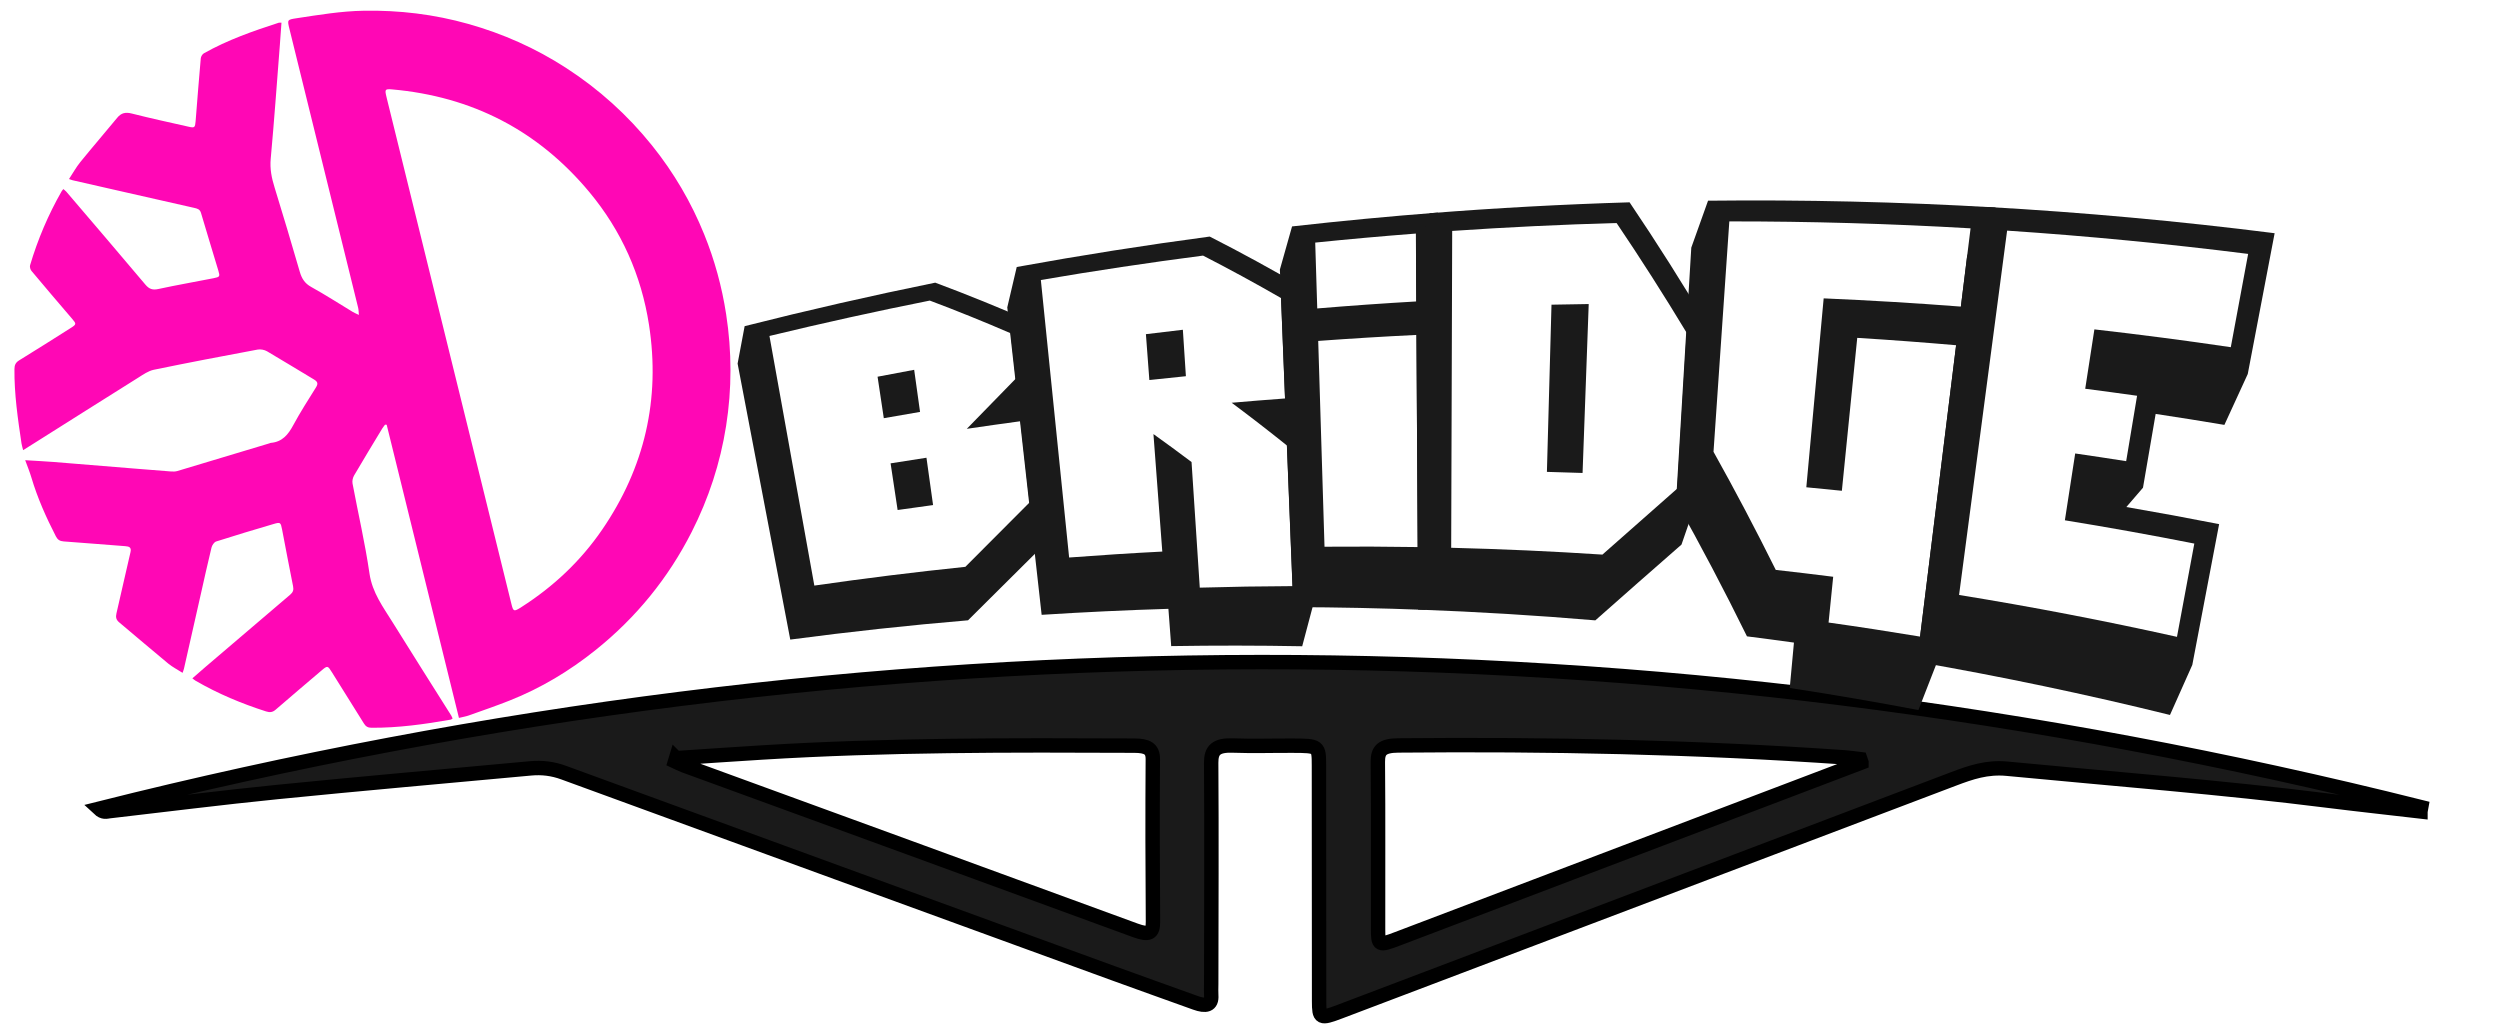 <svg width="850.39" height="350.39" version="1.1" viewBox="0 0 850.39 350.39" xmlns="http://www.w3.org/2000/svg">
 <style type="text/css">.st0{fill:#FF07B5;}</style>
 <g transform="translate(-6.34,-258.21)">
  <path d="m829.67 534.23c-10.48-1.22-20.97-2.35-31.43-3.66-36.24-4.56-72.76-7.36-109.17-10.87-6.86-0.66-12.4 1.26-18.11 3.42-69.62 26.41-139.24 52.82-208.87 79.21-6.65 2.52-7.04 2.34-7.05-3.52-0.04-26.69-0.03-53.39-0.05-80.08-0.01-6.81-0.03-6.83-8.96-6.87-6.77-0.03-13.56 0.2-20.31-0.05-5.68-0.21-7.42 1.55-7.39 5.86 0.17 25.1 0.04 50.21 0.01 75.31 0 1.27-0.08 2.55 0.01 3.81 0.24 3.42-1.88 3.8-5.34 2.55-9.3-3.35-18.62-6.66-27.89-10.04-62.35-22.73-124.69-45.46-187-68.26-3.7-1.36-7.37-1.83-11.32-1.46-28.71 2.66-57.45 5.17-86.12 8.04-19.12 1.91-38.15 4.34-57.21 6.53-0.93 0.11-1.95 0.57-3.48-0.86 263.68-66.32 526.76-66.49 789.94-0.52-0.09 0.49-0.17 0.97-0.26 1.46zm-190.14-16.63c-0.13-0.38-0.26-0.76-0.39-1.15-1.78-0.21-3.56-0.5-5.35-0.62-50.52-3.52-101.14-4.54-151.84-4.05-5.54 0.05-6.97 1.67-6.93 5.67 0.18 18.9 0.04 37.81 0.08 56.71 0.01 5.72 0.24 5.81 6.64 3.38 44.74-16.98 89.48-33.98 134.21-50.98 7.86-2.98 15.72-5.97 23.58-8.96zm-403.24-1.5c-0.11 0.36-0.22 0.72-0.33 1.09 1.02 0.47 2 1.01 3.07 1.4 51.18 18.69 102.38 37.34 153.52 56.1 4.73 1.73 6.01 0.9 5.98-2.95-0.14-18.42-0.18-36.85-0.05-55.27 0.03-3.65-2-4.6-6.3-4.62-42.25-0.19-84.5-0.28-126.67 2.33-9.73 0.59-19.47 1.28-29.22 1.92z" style="fill:#1a1a1a;stroke-width:4.9;stroke:#000"/>
  <path class="st0" d="m68.44 487.08c-1.72-1.1-3.42-1.96-4.86-3.14-5.62-4.63-11.14-9.38-16.72-14.05-1.02-0.85-1.21-1.76-0.91-3.03 1.62-6.93 3.14-13.88 4.77-20.8 0.4-1.69-0.45-1.97-1.8-2.07-6.98-0.52-13.95-1.11-20.93-1.61-1.29-0.09-2.05-0.57-2.65-1.74-3.31-6.45-6.25-13.03-8.32-19.99-0.56-1.89-1.32-3.73-2.11-5.9 3.47 0.22 6.55 0.36 9.62 0.6 9.08 0.72 18.15 1.48 27.23 2.22 4.23 0.35 8.46 0.7 12.7 1.01 0.73 0.05 1.52 0.06 2.21-0.15 10.45-3.12 20.89-6.27 31.33-9.42 0.16-0.05 0.32-0.15 0.49-0.16 3.88-0.33 5.89-2.83 7.61-6.03 2.37-4.39 5.07-8.6 7.72-12.84 0.82-1.3 0.56-1.95-0.71-2.71-5.33-3.16-10.59-6.45-15.94-9.57-0.89-0.52-2.19-0.76-3.2-0.58-11.79 2.2-23.58 4.44-35.32 6.87-1.87 0.39-3.62 1.63-5.3 2.69-11.8 7.39-23.57 14.84-35.35 22.27-1.16 0.73-2.32 1.45-3.79 2.38-0.23-0.92-0.45-1.6-0.56-2.29-1.25-8.39-2.48-16.79-2.4-25.31 0.01-1.31 0.39-2.2 1.6-2.94 5.91-3.63 11.77-7.35 17.63-11.06 1.88-1.19 1.86-1.37 0.39-3.08-4.63-5.4-9.24-10.81-13.81-16.27-0.4-0.47-0.66-1.39-0.49-1.95 2.61-8.78 6.17-17.16 10.71-25.11 0.14-0.24 0.34-0.45 0.61-0.8 0.38 0.34 0.74 0.59 1.02 0.91 8.98 10.52 17.98 21.02 26.88 31.59 1.28 1.52 2.44 1.93 4.41 1.5 6.22-1.35 12.51-2.43 18.76-3.67 2.18-0.43 2.25-0.58 1.64-2.61-1.96-6.54-3.97-13.07-5.9-19.62-0.37-1.26-1.29-1.47-2.31-1.7-7.78-1.76-15.56-3.52-23.33-5.29-5.99-1.36-11.97-2.72-17.96-4.09-0.32-0.07-0.63-0.21-1.29-0.43 1.33-2.02 2.43-4.02 3.84-5.76 4.12-5.07 8.4-10.02 12.55-15.07 1.38-1.68 2.84-1.99 4.96-1.45 6.45 1.64 12.96 3.04 19.45 4.51 1.89 0.43 2.09 0.23 2.26-1.84 0.57-7.15 1.12-14.3 1.76-21.44 0.05-0.61 0.54-1.42 1.06-1.72 8.04-4.53 16.7-7.56 25.44-10.39 0.2-0.07 0.44-0.02 0.95-0.03-0.19 2.62-0.36 5.17-0.56 7.71-1.01 12.87-1.92 25.75-3.1 38.6-0.32 3.45 0.32 6.54 1.32 9.76 2.96 9.54 5.78 19.12 8.58 28.71 0.66 2.25 1.68 3.91 3.86 5.11 4.81 2.67 9.45 5.66 14.16 8.51 0.52 0.32 1.1 0.54 2.07 1.01-0.1-1.05-0.08-1.75-0.24-2.4-7.78-31.61-15.58-63.22-23.37-94.84-0.78-3.16-0.78-3.19 2.38-3.67 7.6-1.15 15.18-2.43 22.9-2.56 12.07-0.21 23.92 1.21 35.55 4.49 11.8 3.32 22.87 8.25 33.16 14.9 11.23 7.25 21.02 16.08 29.4 26.52 7.38 9.2 13.28 19.28 17.69 30.17 3.54 8.74 6.02 17.79 7.46 27.16 1.96 12.7 1.98 25.36-0.02 38.03-1.99 12.62-5.92 24.63-11.7 36.02-7.99 15.74-18.9 29.12-32.66 40.15-8.91 7.15-18.63 12.98-29.27 17.2-4.58 1.82-9.25 3.41-13.89 5.07-0.96 0.34-1.98 0.5-3.35 0.84-8.21-33.32-16.39-66.52-24.58-99.72-0.19-0.01-0.37-0.02-0.56-0.03-0.32 0.44-0.67 0.86-0.96 1.32-3.21 5.31-6.43 10.6-9.56 15.95-0.45 0.77-0.7 1.87-0.54 2.73 1.91 10.21 4.28 20.35 5.77 30.63 0.95 6.51 4.62 11.38 7.86 16.59 6.6 10.63 13.31 21.18 19.97 31.76 0.17 0.28 0.28 0.6 0.45 0.95-0.25 0.17-0.42 0.37-0.61 0.4-8.94 1.57-17.9 2.83-27.01 2.77-1.16-0.01-1.91-0.41-2.52-1.4-3.62-5.85-7.3-11.67-10.94-17.51-1.41-2.26-1.49-2.3-3.54-0.55-5.2 4.43-10.42 8.84-15.58 13.31-1.04 0.9-1.96 1.01-3.27 0.59-8.34-2.67-16.36-6.03-23.94-10.42-0.33-0.19-0.62-0.45-1.12-0.83 1.57-1.37 3.01-2.64 4.47-3.89 9.6-8.2 19.19-16.4 28.81-24.57 0.96-0.81 1.23-1.61 0.98-2.84-1.29-6.41-2.49-12.84-3.73-19.27-0.49-2.53-0.56-2.62-3-1.9-6.49 1.92-12.99 3.85-19.44 5.92-0.7 0.22-1.4 1.3-1.59 2.11-1.33 5.46-2.53 10.96-3.77 16.44-1.86 8.23-3.71 16.46-5.58 24.68-0.09 0.42-0.27 0.82-0.48 1.45zm90.56-109.83c7.1 28.82 14.2 57.63 21.31 86.45 0.62 2.5 0.83 2.59 3.03 1.25 0.15-0.09 0.29-0.19 0.43-0.28 10.86-6.95 20.08-15.62 27.38-26.27 14.48-21.13 19.86-44.43 15.95-69.7-2.61-16.84-9.36-32.02-20.29-45.15-17.47-20.98-39.95-32.52-67.12-34.93-2.34-0.21-2.5 0.02-1.94 2.35 0.07 0.28 0.14 0.56 0.2 0.84 7.01 28.48 14.03 56.96 21.05 85.44z"/>
  <path d="m357.15 367.63c0.73 6.91 1.46 13.83 2.19 20.74-0.56 2.25-1.11 4.5-1.66 6.74 0.78-0.11 1.56-0.21 2.34-0.32 1.27 12 2.54 24 3.8 36-1.01 4.47-2 8.92-2.98 13.35-8.57 8.5-16.97 16.86-25.22 25.07-20.18 1.7-40.34 3.89-60.47 6.56-5.97-31.29-11.94-62.58-17.91-93.88 0.78-4.22 1.58-8.47 2.39-12.73 21.5-5.45 43.12-10.38 64.83-14.8 11.01 4.11 21.91 8.53 32.69 13.27zm-0.59 61.48c-1.03-9.21-2.06-18.41-3.08-27.62-6.1 0.82-12.19 1.69-18.28 2.59 5.49-5.64 11.04-11.33 16.66-17.08-0.57-5.14-1.15-10.28-1.72-15.42-9.1-3.94-18.28-7.65-27.53-11.13-18.25 3.64-36.43 7.66-54.54 12.04 5.09 28.3 10.18 56.61 15.27 84.91 17.1-2.47 34.22-4.6 51.37-6.38 7.16-7.19 14.45-14.5 21.85-21.91zm-37.26-30.79c-4.11 0.69-8.22 1.41-12.33 2.14-0.71-4.7-1.42-9.4-2.12-14.11 4.15-0.8 8.3-1.59 12.45-2.35 0.67 4.77 1.33 9.54 2 14.32zm4.43 31.69c-4.02 0.54-8.04 1.1-12.06 1.68-0.8-5.29-1.59-10.58-2.39-15.87 4.06-0.66 8.13-1.3 12.2-1.91 0.75 5.37 1.5 10.74 2.25 16.1z" style="fill:#1a1a1a"/>
  <path d="m449.36 355.9c0.5 14.57 1 29.15 1.49 43.72l-2.49 4.98c0.91 0.73 1.82 1.47 2.73 2.21 0.65 19.03 1.3 38.05 1.95 57.08-1.26 4.73-2.51 9.45-3.75 14.15-14.84-0.28-29.7-0.29-44.56-0.05-0.32-4.23-0.63-8.45-0.95-12.68-14.37 0.44-28.75 1.12-43.12 2.04-3.9-34.86-7.79-69.73-11.69-104.59 1.06-4.56 2.13-9.14 3.22-13.73 21.8-3.97 43.68-7.42 65.64-10.35 10.65 5.42 21.16 11.17 31.53 17.22zm-7.26 3.7c-8.75-5.04-17.6-9.86-26.54-14.45-18.44 2.4-36.84 5.16-55.17 8.3 3.21 31.47 6.42 62.93 9.62 94.4 10.56-0.8 21.12-1.48 31.69-2.02-1-13.32-2.01-26.64-3.01-39.97 4.35 3.11 8.67 6.28 12.96 9.51 0.93 14.24 1.87 28.49 2.8 42.73 10.52-0.3 21.03-0.48 31.55-0.52-0.63-15.94-1.27-31.89-1.9-47.83-6.2-4.98-12.47-9.83-18.8-14.54 6.05-0.53 12.11-1.01 18.16-1.46-0.46-11.38-0.91-22.77-1.36-34.15zm-32.37 26.58c-4.15 0.41-8.29 0.85-12.43 1.3-0.39-5.2-0.78-10.4-1.17-15.6 4.19-0.52 8.38-1.02 12.57-1.5 0.34 5.27 0.68 10.54 1.03 15.8z" style="fill:#1a1a1a"/>
  <path d="m495.48 451.01c-1.44 4.9-2.86 9.79-4.26 14.66-14.97-0.58-29.96-0.89-44.96-0.94-1.52-38.28-3.04-76.55-4.56-114.83 1.37-4.87 2.75-9.76 4.14-14.67 16.5-1.86 33.03-3.43 49.59-4.71 0.03 40.16 0.04 80.33 0.05 120.49zm-7.39-90.26c-0.04-7.7-0.09-15.39-0.13-23.09-11.43 0.88-22.84 1.9-34.24 3.07 0.23 7.47 0.46 14.93 0.69 22.4 11.21-0.94 22.44-1.73 33.68-2.38zm0.48 83.55c-0.14-24.05-0.28-48.11-0.41-72.16-11.15 0.54-22.29 1.22-33.42 2.04 0.71 23.33 1.43 46.67 2.14 70 10.57-0.09 21.13-0.05 31.69 0.12z" style="fill:#1a1a1a"/>
  <path d="m583.7 427.82c-1.81 5.23-3.61 10.44-5.39 15.63-9.97 8.71-19.74 17.3-29.31 25.78-20.06-1.7-40.17-2.92-60.31-3.66-0.23-39.9-0.46-79.81-0.68-119.71 1.53-5.02 3.07-10.06 4.64-15.12 22.62-1.79 45.29-3.02 68-3.71 9.26 13.72 18.22 27.87 26.87 42.44-1.28 19.45-2.55 38.9-3.82 58.35zm-6.83-3.42c1.06-17.67 2.13-35.33 3.19-53-7.71-12.77-15.65-25.22-23.83-37.33-18.67 0.52-37.31 1.42-55.92 2.69-0.11 35.93-0.22 71.85-0.34 107.78 17.16 0.43 34.31 1.2 51.44 2.32 8.35-7.4 16.83-14.89 25.46-22.46zm-32.21-5.31c-4.04-0.14-8.09-0.26-12.13-0.37 0.52-18.96 1.04-37.91 1.56-56.87 4.22-0.09 8.44-0.17 12.66-0.22-0.69 19.15-1.39 38.3-2.09 57.46z" style="fill:#1a1a1a"/>
  <path d="m665.24 483.46c-2.13 5.44-4.25 10.87-6.34 16.28-14.55-2.76-29.14-5.27-43.77-7.51 0.48-5.15 0.95-10.29 1.43-15.44-5.32-0.74-10.65-1.45-15.98-2.12-7.72-15.7-15.76-30.99-24.13-45.86 1.73-28.79 3.46-57.58 5.19-86.37 1.88-5.3 3.78-10.62 5.7-15.96 32.57-0.37 65.19 0.4 97.8 2.3-6.63 51.56-13.26 103.12-19.9 154.68zm6.49-107.82c-11.21-0.97-22.42-1.81-33.64-2.5-1.74 17.34-3.49 34.68-5.23 52.01-4.03-0.41-8.06-0.81-12.09-1.19 1.97-21.42 3.94-42.84 5.9-64.26 15.56 0.67 31.12 1.6 46.68 2.8 1.1-8.87 2.19-17.75 3.29-26.62-27.36-1.59-54.72-2.38-82.06-2.36-1.79 26.13-3.58 52.25-5.38 78.37 7.31 13.08 14.37 26.47 21.18 40.18 6.52 0.73 13.03 1.51 19.53 2.33-0.52 5.19-1.04 10.38-1.57 15.57 10.39 1.46 20.77 3.06 31.12 4.78 4.1-33.03 8.18-66.07 12.27-99.11z" style="fill:#1a1a1a"/>
  <path d="m752.07 484.37c-2.55 5.69-5.09 11.38-7.6 17.04-28.49-7.03-57.19-13.06-86.07-18.08 5.69-46 11.37-92 17.06-137.99 2.26-5.56 4.55-11.14 6.85-16.73 32.61 1.84 65.22 4.81 97.76 8.93-3.05 15.96-6.09 31.93-9.14 47.89-2.67 5.78-5.32 11.55-7.95 17.31-7.79-1.31-15.58-2.56-23.38-3.73-1.44 8.37-2.87 16.73-4.31 25.1-1.89 2.19-3.78 4.38-5.66 6.57 10.54 1.81 21.06 3.75 31.56 5.82-3.03 15.95-6.07 31.91-9.12 47.87zm-5.22-9.53c1.97-10.58 3.93-21.15 5.9-31.73-14.64-2.89-29.32-5.53-44.03-7.92 1.17-7.58 2.34-15.15 3.51-22.73 5.78 0.84 11.56 1.71 17.34 2.62 1.24-7.42 2.47-14.84 3.71-22.25-5.88-0.83-11.76-1.62-17.64-2.38 1.04-6.73 2.08-13.47 3.12-20.2 15.49 1.76 30.95 3.78 46.4 6.06 1.97-10.58 3.93-21.15 5.9-31.73-27.29-3.45-54.63-6.09-81.99-7.92-5.45 41.31-10.89 82.62-16.34 123.93 24.82 4.02 49.53 8.77 74.12 14.25z" style="fill:#1a1a1a"/>
 </g>
</svg>
